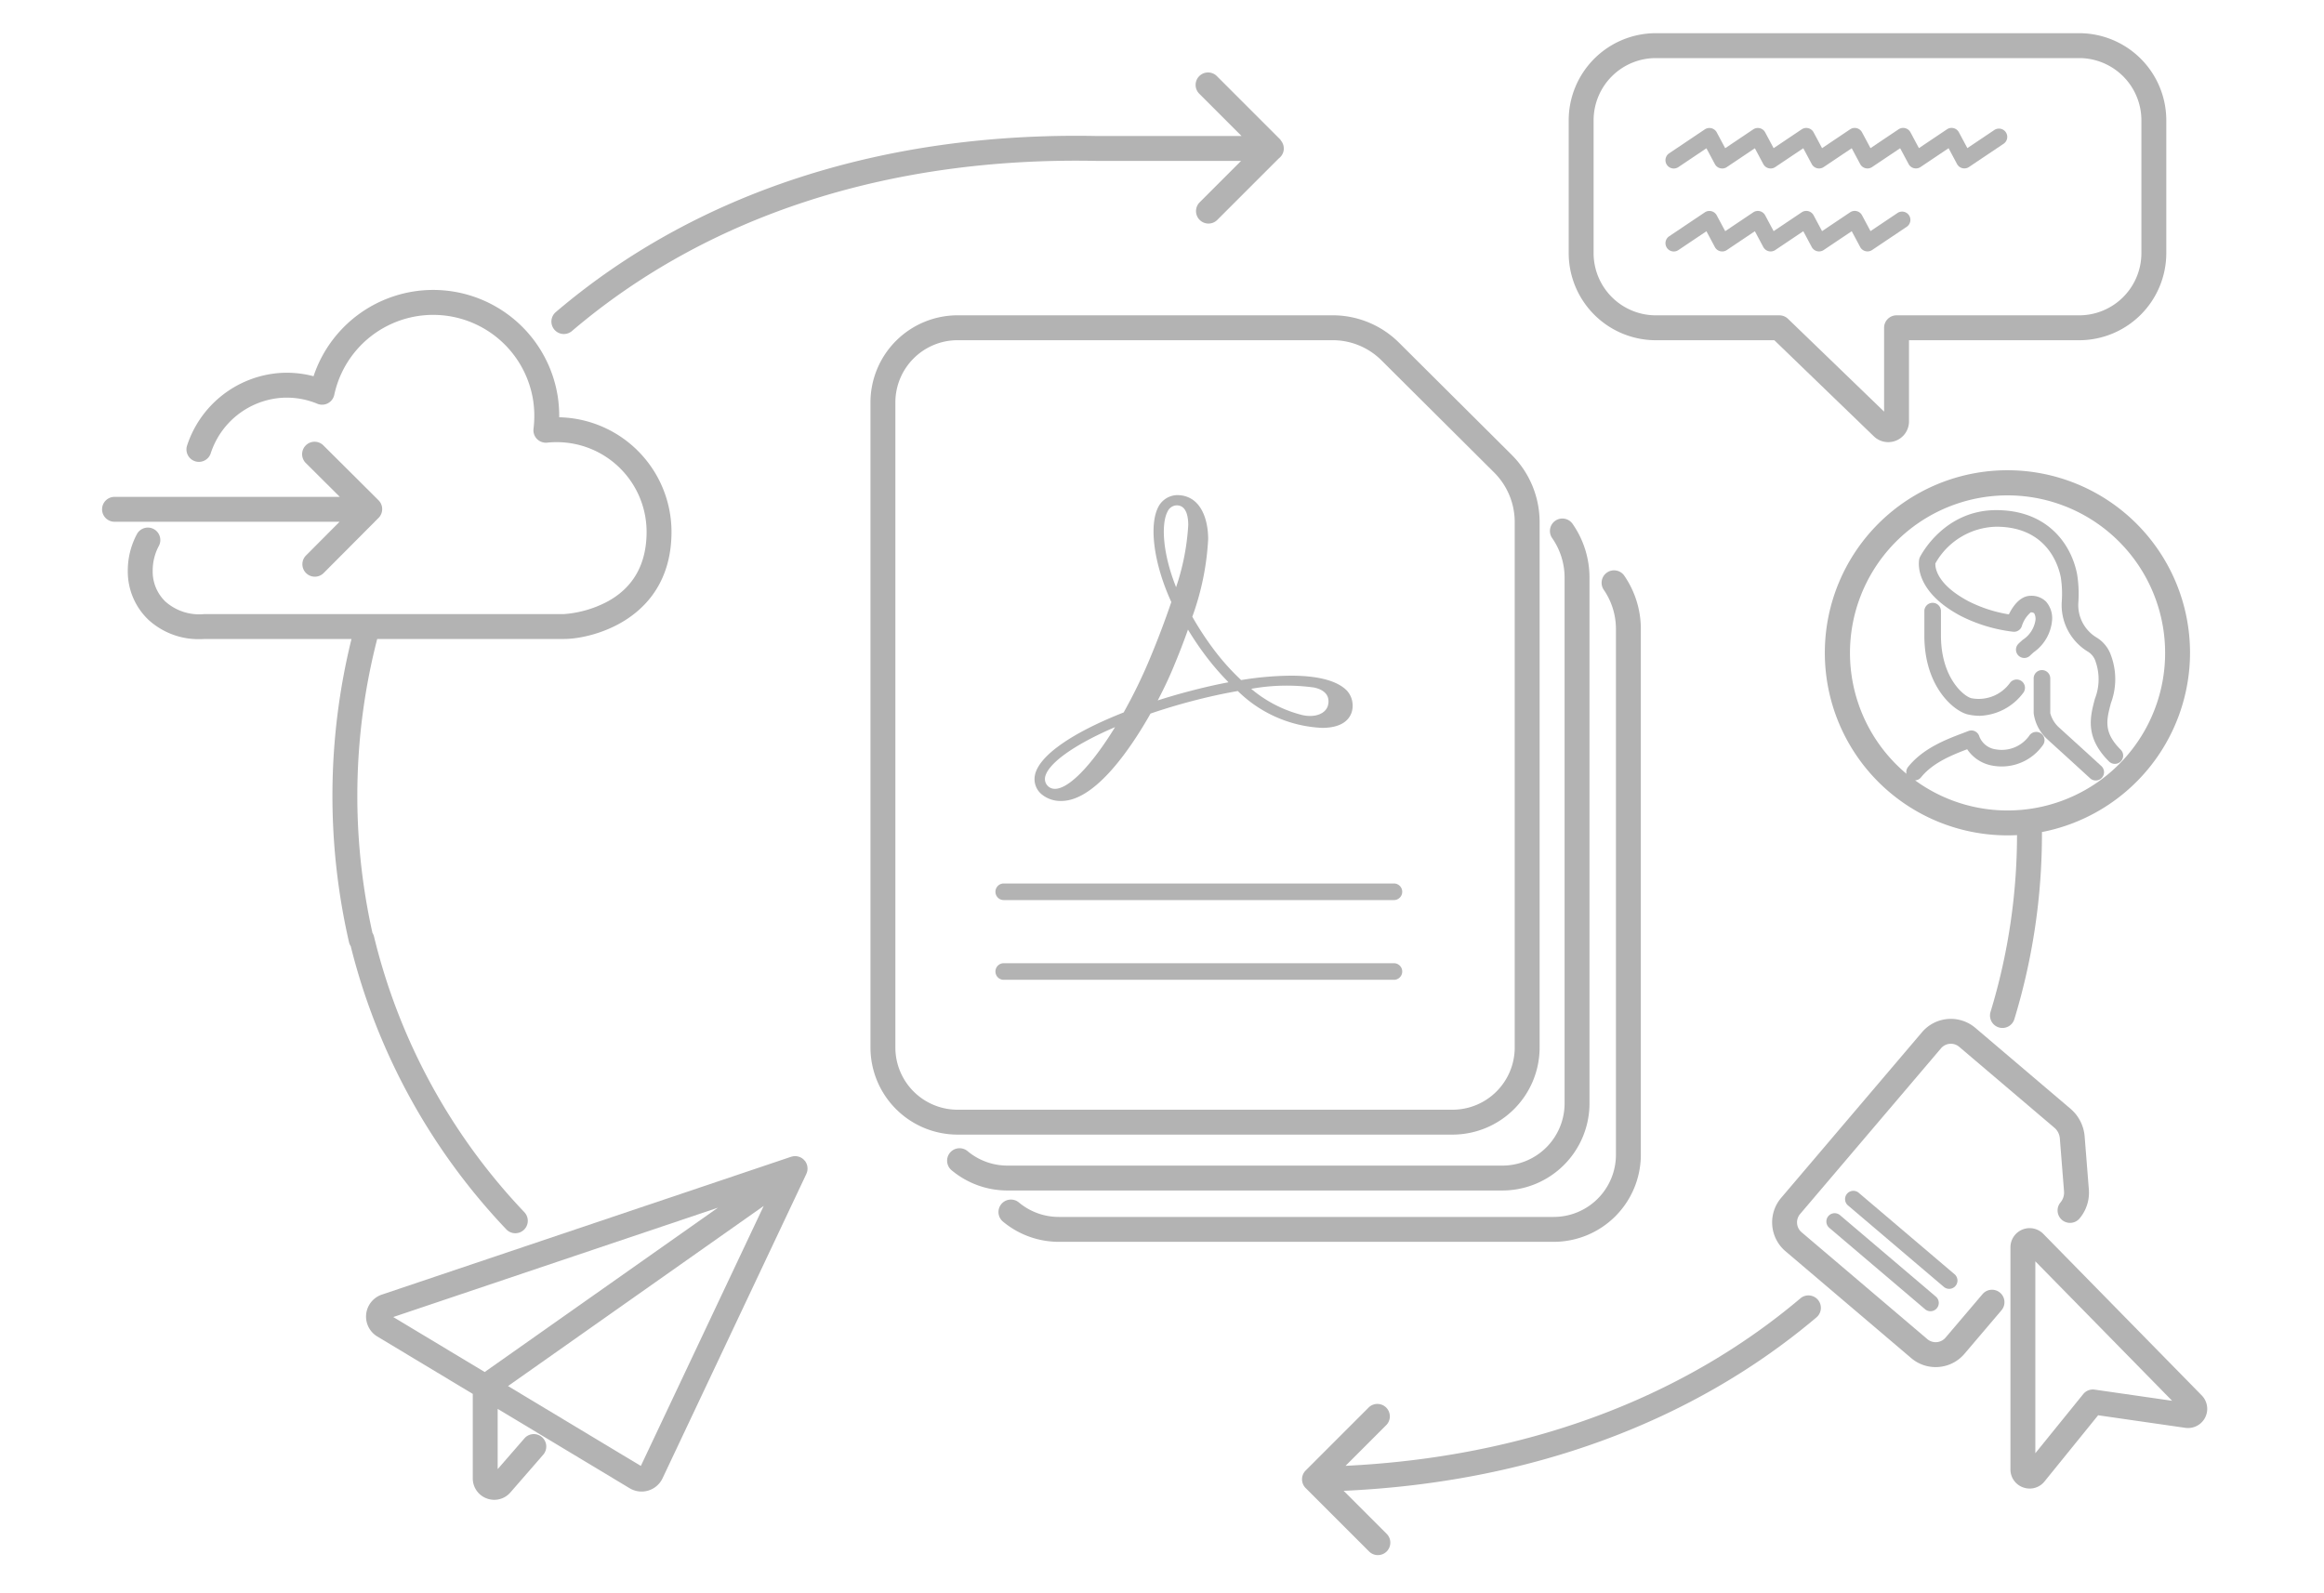 <svg id="production" xmlns="http://www.w3.org/2000/svg" width="280" height="192" viewBox="0 0 280 192">
  <defs>
    <style>
      .cls-1 {
        fill: #b3b3b3;
      }
    </style>
  </defs>
  <title>S_IlluEmptyStateDCFiles_280x192</title>
  <path class="cls-1" d="M97.282,140.993a1.513,1.513,0,0,0,0-.334c-.003-.03-.005-.059-.01-.088a1.481,1.481,0,0,0-.109-.369c-.006-.014-.015-.025-.022-.039a1.503,1.503,0,0,0-.117-.208c-.023-.033-.053-.06-.079-.09-.011-.013-.016-.03-.028-.042-.01-.011-.023-.017-.033-.028a1.481,1.481,0,0,0-.303-.252c-.005-.004-.012-.005-.017-.009a1.499,1.499,0,0,0-.332-.143c-.034-.01-.067-.02-.102-.028a1.495,1.495,0,0,0-.366-.042c-.019,0-.036.005-.055.006a1.485,1.485,0,0,0-.337.061c-.017.005-.035.004-.052.01L46.004,156.01a2.797,2.797,0,0,0-.548,5.046l11.505,6.92v10.173a2.566,2.566,0,0,0,1.681,2.423,2.613,2.613,0,0,0,.915.166,2.562,2.562,0,0,0,1.94-.892l3.951-4.543a1.5,1.5,0,0,0-2.264-1.969L59.961,177.041v-7.261l15.897,9.562a2.795,2.795,0,0,0,3.969-1.201L97.154,141.46c.006-.012.006-.025.011-.038a1.501,1.501,0,0,0,.112-.369C97.281,141.033,97.28,141.013,97.282,140.993Zm-10.779,4.54L58.396,165.338l-11.016-6.626Zm-9.292,31.123-16.004-9.626,30.805-21.706Z"/>
  <path class="cls-1" d="M234.841,155.316a1,1,0,0,0,.647-1.762l-11.521-9.794a1.0 1,0,1,0-1.295,1.523l11.521,9.794A.993.993,0,0,0,234.841,155.316Z"/>
  <path class="cls-1" d="M220.282,146.552a1.0 1,0,0,0,.114,1.409l11.521,9.794a1.0 1,0,1,0,1.295-1.523l-11.521-9.794A1.0 1,0,0,0,220.282,146.552Z"/>
  <path class="cls-1" d="M238.878,155.931l-4.477,5.264a1.556,1.556,0,0,1-2.192.179l-15.152-12.881a1.559,1.559,0,0,1-.178-2.193l16.978-19.97a1.556,1.556,0,0,1,2.192-.179l11.473,9.753a1.879,1.879,0,0,1,.65,1.271l.506,6.389a1.85,1.85,0,0,1-.438,1.353,1.5,1.5,0,0,0,2.285,1.943,4.826,4.826,0,0,0,1.143-3.532l-.506-6.389a4.895,4.895,0,0,0-1.697-3.32l-11.473-9.754a4.558,4.558,0,0,0-6.422.521l-16.978,19.97a4.563,4.563,0,0,0,.521,6.422l15.152,12.882a4.525,4.525,0,0,0,2.943,1.084c.125,0,.25-.005.376-.016a4.521,4.521,0,0,0,3.103-1.59l4.476-5.264a1.5,1.5,0,0,0-2.285-1.943Z"/>
  <path class="cls-1" d="M67.936,40.25a1.495,1.495,0,0,0,.972-.358c16.333-13.919,38.202-20.999,63.197-20.503h17.424l-4.972,4.973a1.5,1.5,0,1,0,2.121,2.121l7.399-7.399a1.494,1.494,0,0,0,.601-1.194l-.002-.019c0-.014-.004-.026-.004-.04a1.485,1.485,0,0,0-.086-.441,1.416,1.416,0,0,0-.089-.199,1.489,1.489,0,0,0-.163-.245,1.406,1.406,0,0,0-.096-.145l-7.657-7.658A1.5,1.5,0,0,0,144.46,11.263l5.125,5.126H132.135c-25.733-.5-48.274,6.816-65.173,21.22a1.5,1.5,0,0,0,.974,2.642Z"/>
  <path class="cls-1" d="M62.09,148.614a1.5,1.5,0,0,0,1.087-2.533,73.207,73.207,0,0,1-18.117-33.229,1.357,1.357,0,0,0-.185-.427A75.791,75.791,0,0,1,45.446,77H67.983c3.353,0,12.921-2.374,12.921-12.925a13.827,13.827,0,0,0-13.529-13.79,15.87,15.87,0,0,0-.169-2.456,15.19,15.19,0,0,0-29.429-2.491,12.608,12.608,0,0,0-4.13-.387A12.737,12.737,0,0,0,22.529,53.723a1.5,1.5,0,0,0,2.855.92,9.714,9.714,0,0,1,8.47-6.699,9.586,9.586,0,0,1,4.376.71,1.499,1.499,0,0,0,2.043-1.073,12.189,12.189,0,0,1,23.964.687,12.579,12.579,0,0,1,.043,3.397,1.501,1.501,0,0,0,.417,1.236,1.52,1.52,0,0,0,1.228.442,10.306,10.306,0,0,1,1.155-.061A10.826,10.826,0,0,1,77.904,64.079c0,3.853-1.562,6.67-4.646,8.376A13.305,13.305,0,0,1,67.983,74l-43.371.003a6.147,6.147,0,0,1-4.667-1.494,5.001,5.001,0,0,1-1.547-3.745,6.287,6.287,0,0,1,.74-2.976,1.5,1.5,0,1,0-2.645-1.418,9.304,9.304,0,0,0-1.096,4.399,8.028,8.028,0,0,0,2.497,5.929A8.92,8.92,0,0,0,24.043,77.021c.22,0,.442-.007.665-.021H42.349a78.92,78.92,0,0,0-.296,36.554,1.362,1.362,0,0,0,.204.468,76.22,76.22,0,0,0,18.746,34.126A1.494,1.494,0,0,0,62.09,148.614Z"/>
  <path class="cls-1" d="M216.916,156.462c-14.438,12.207-33.34,19.145-54.803,20.181l4.88-4.881a1.5,1.5,0,1,0-2.121-2.121l-7.561,7.562a1.499,1.499,0,0,0,0,2.121l7.657,7.657a1.5,1.5,0,0,0,2.121-2.121l-5.205-5.205c22.28-1.005,41.937-8.194,56.968-20.902a1.5,1.5,0,0,0-1.938-2.291Z"/>
  <path class="cls-1" d="M246.184,148.693a2.312,2.312,0,0,0-3.962,1.619v26.754a2.288,2.288,0,0,0,1.54,2.18,2.377,2.377,0,0,0,.785.136,2.286,2.286,0,0,0,1.783-.86l6.457-7.972,10.504,1.514a2.312,2.312,0,0,0,1.979-3.907Zm6.188,18.766a1.496,1.496,0,0,0-1.38.54l-5.771,7.124v-23.126l16.482,16.807Z"/>
  <path class="cls-1" d="M181.014,143.463a10.504,10.504,0,0,0,10.492-10.492V69.628a11.335,11.335,0,0,0-2.015-6.467,1.5,1.5,0,1,0-2.469,1.703,8.353,8.353,0,0,1,1.483,4.764V132.971a7.501,7.501,0,0,1-7.492,7.492H121.376a7.493,7.493,0,0,1-4.803-1.743,1.5,1.5,0,0,0-1.926,2.301,10.495,10.495,0,0,0,6.729,2.442Z"/>
  <path class="cls-1" d="M197.692,139.158V75.815a11.337,11.337,0,0,0-2.014-6.467A1.5,1.5,0,0,0,193.21,71.052a8.355,8.355,0,0,1,1.482,4.764V139.158a7.499,7.499,0,0,1-7.491,7.491H127.563a7.497,7.497,0,0,1-4.803-1.742A1.5,1.5,0,0,0,120.835,147.208a10.504,10.504,0,0,0,6.729,2.441h59.638A10.503,10.503,0,0,0,197.692,139.158Z"/>
  <path class="cls-1" d="M175.005,136.729a10.504,10.504,0,0,0,10.492-10.492V62.895a11.464,11.464,0,0,0-3.354-8.071l-13.566-13.507A11.317,11.317,0,0,0,160.54,37.997H115.368A10.504,10.504,0,0,0,104.876,48.488v77.749a10.504,10.504,0,0,0,10.492,10.492ZM107.876,126.237v-77.749a7.5,7.5,0,0,1,7.492-7.491H160.54A8.334,8.334,0,0,1,166.46,43.442l13.566,13.507a8.443,8.443,0,0,1,2.471,5.945V126.237a7.501,7.501,0,0,1-7.492,7.492H115.368A7.501,7.501,0,0,1,107.876,126.237Z"/>
  <path class="cls-1" d="M127.878,96.52c4.15,0,8.49-6.555,10.741-10.53,1.671-.569,3.381-1.082,5.08-1.527,1.929-.502,3.757-.902,5.435-1.188a15.478,15.478,0,0,0,10.14,4.438c2.369,0,3.228-.959,3.535-1.761a2.484,2.484,0,0,0,.159-.906,2.678,2.678,0,0,0-.656-1.784c-1.134-1.21-3.476-1.838-6.771-1.838a38.39,38.39,0,0,0-6.006.53,28.672,28.672,0,0,1-3.632-4.142,36.455,36.455,0,0,1-2.251-3.492,32.291,32.291,0,0,0,1.91-9.345c0-2.566-.985-5.311-3.75-5.311a2.623,2.623,0,0,0-2.171,1.271c-1.273,2.169-.668,6.929,1.483,11.615-.807,2.361-1.655,4.604-2.683,7.051a61.727,61.727,0,0,1-3.061,6.254c-6.355,2.504-10.247,5.264-10.693,7.576a2.379,2.379,0,0,0,.769,2.253A3.568,3.568,0,0,0,127.878,96.52Zm30.429-13.671c.759.157,1.991.633,1.713,2.056-.159.833-1.009,1.374-2.181,1.374a4.151,4.151,0,0,1-.95-.113,15.3,15.3,0,0,1-6.141-3.158A23.973,23.973,0,0,1,158.307,82.849Zm-17.591-21.283h-.008a1.258,1.258,0,0,1,1.065-.668c1.142,0,1.386,1.287,1.39,2.369a28.382,28.382,0,0,1-1.467,7.493C140.002,66.506,139.899,62.953,140.716,61.565Zm.635,18.898c.65-1.55,1.255-3.093,1.778-4.594.579.958,1.162,1.836,1.771,2.671a31.677,31.677,0,0,0,3.026,3.585h-.01l.095.095c-1.501.282-3.051.635-4.618,1.051-1.263.327-2.548.698-3.906,1.134C140.188,83.072,140.827,81.721,141.352,80.464ZM125.913,93.665c.317-1.652,3.523-3.94,8.433-6.042-2.825,4.608-5.571,7.438-7.241,7.438a1.186,1.186,0,0,1-1.192-1.396Z"/>
  <path class="cls-1" d="M120.932,108.465h47.011a1,1,0,0,0,0-2H120.932a1,1,0,0,0,0,2Z"/>
  <path class="cls-1" d="M120.932,118.074h47.011a1,1,0,0,0,0-2H120.932a1,1,0,1,0,0,2Z"/>
  <path class="cls-1" d="M199.494,41h14.28l11.99,11.58A2.5,2.5,0,0,0,230,50.78V41h20.506A10.506,10.506,0,0,0,261,30.506V14.494A10.506,10.506,0,0,0,250.506,4H199.494A10.506,10.506,0,0,0,189,14.494V30.506A10.506,10.506,0,0,0,199.494,41ZM192,14.494A7.503,7.503,0,0,1,199.494,7h51.012A7.503,7.503,0,0,1,258,14.494V30.506A7.503,7.503,0,0,1,250.506,38H228.5a1.5,1.5,0,0,0-1.5,1.5V49.603L215.423,38.421a1.502,1.502,0,0,0-1.042-.421H199.494A7.503,7.503,0,0,1,192,30.506Z"/>
  <path class="cls-1" d="M201.66,20.306a.993.993,0,0,0,.557-.17l3.376-2.267,1.02,1.907a.999.999,0,0,0,1.439.358l3.377-2.267,1.019,1.907a.999.999,0,0,0,1.439.358l3.376-2.267,1.02,1.908a.999.999,0,0,0,1.439.358l3.376-2.267,1.02,1.906a.998.998,0,0,0,1.439.359l3.377-2.267,1.019,1.906a.998.998,0,0,0,1.439.359l3.377-2.267,1.019,1.906a.998.998,0,0,0,1.439.359l4.154-2.788a1,1,0,1,0-1.115-1.66l-3.235,2.172-1.019-1.906a.998.998,0,0,0-1.439-.359l-3.377,2.267-1.019-1.907a.998.998,0,0,0-1.439-.359l-3.377,2.268-1.02-1.908a.999.999,0,0,0-1.439-.358l-3.376,2.267-1.02-1.907a.999.999,0,0,0-1.439-.358l-3.377,2.267L212.671,15.95a.999.999,0,0,0-1.439-.358l-3.376,2.267-1.02-1.907a.997.997,0,0,0-.64-.5,1.008,1.008,0,0,0-.8.141l-4.295,2.884a1,1,0,0,0,.559,1.83Z"/>
  <path class="cls-1" d="M201.66,30.305a.993.993,0,0,0,.557-.17l3.377-2.267,1.019,1.907a.999.999,0,0,0,1.439.358l3.377-2.267,1.02,1.907a.999.999,0,0,0,1.439.358l3.377-2.267,1.019,1.907a.999.999,0,0,0,1.439.358l3.377-2.267,1.019,1.907a.999.999,0,0,0,1.439.358l4.154-2.788a1,1,0,1,0-1.115-1.66l-3.236,2.172-1.019-1.907a.999.999,0,0,0-1.439-.358l-3.377,2.267-1.019-1.907a.999.999,0,0,0-1.439-.358l-3.377,2.267-1.019-1.907a.999.999,0,0,0-1.439-.358l-3.377,2.267-1.02-1.907a.999.999,0,0,0-1.439-.358l-4.295,2.883a1,1,0,0,0,.559,1.83Z"/>
  <path class="cls-1" d="M263.859,78.667a22,22,0,1,0-22,22q.582,0,1.156-.031a73.395,73.395,0,0,1-3.19,21.302,1.5,1.5,0,0,0,2.869.877,76.406,76.406,0,0,0,3.324-22.375c0-.058-.001-.115-.001-.173A22.033,22.033,0,0,0,263.859,78.667Zm-22,19a18.875,18.875,0,0,1-11.122-3.628.986.986,0,0,0,.709-.359c1.418-1.773,3.775-2.71,5.563-3.39a4.616,4.616,0,0,0,3.124,1.987,6.078,6.078,0,0,0,6.05-2.558,1,1,0,1,0-1.711-1.037,4.066,4.066,0,0,1-4.009,1.622,2.463,2.463,0,0,1-1.991-1.566,1.003,1.003,0,0,0-.521-.611.991.991,0,0,0-.803-.031l-.658.252c-2.024.768-4.797,1.819-6.607,4.084a.983.983,0,0,0-.188.814,18.985,18.985,0,1,1,12.163,4.421Z"/>
  <path class="cls-1" d="M242.148,82.317a4.653,4.653,0,0,1-4.608,1.828c-.946-.214-3.69-2.487-3.69-7.548V73.645a1,1,0,0,0-2,0v2.953c0,6.219,3.604,9.127,5.249,9.499a6.425,6.425,0,0,0,1.424.163,6.853,6.853,0,0,0,5.271-2.804,1,1,0,0,0-1.645-1.139Z"/>
  <path class="cls-1" d="M255.498,90.334c-2.102-2.101-1.708-3.577-1.164-5.621a8.237,8.237,0,0,0,.01-5.71,4.059,4.059,0,0,0-1.738-2.175,4.563,4.563,0,0,1-2.207-4.146,15.007,15.007,0,0,0-.145-3.482c-.724-3.734-3.662-7.726-9.741-7.726-6.293,0-9.08,5.43-9.196,5.661a.992.992,0,0,0-.079.221c-.036.152-.804,3.776,4.973,6.857a18.789,18.789,0,0,0,6.342,1.916.987.987,0,0,0,1.035-.658,3.591,3.591,0,0,1,1.075-1.673.633.633,0,0,1,.412.097,1.34,1.34,0,0,1,.16.848,3.428,3.428,0,0,1-1.526,2.355c-.197.175-.382.34-.539.497a1.0 1,0,0,0,1.414,1.414c.132-.132.287-.269.452-.415a5.253,5.253,0,0,0,2.199-3.809,3.023,3.023,0,0,0-.73-2.29,2.469,2.469,0,0,0-1.842-.697c-1.307,0-2.184,1.326-2.634,2.239a16.673,16.673,0,0,1-4.877-1.59c-3.876-2.066-3.999-4.101-3.976-4.549a8.636,8.636,0,0,1,7.337-4.425c6.119,0,7.5,4.674,7.778,6.107a13.12,13.12,0,0,1,.109,2.994,6.566,6.566,0,0,0,3.168,5.964,2.13,2.13,0,0,1,.926,1.225,6.43,6.43,0,0,1-.093,4.435c-.578,2.173-1.233,4.634,1.683,7.55a1.0 1,0,1,0,1.414-1.414Z"/>
  <path class="cls-1" d="M249.076,88.578,248.029,87.625a3.564,3.564,0,0,1-1.009-1.684V81.752a1,1,0,0,0-2,0v4.19a5.178,5.178,0,0,0,1.663,3.162l1.047.953c1.239,1.126,2.668,2.426,4.092,3.734a1,1,0,0,0,1.354-1.473C251.749,91.008,250.317,89.706,249.076,88.578Z"/>
  <path class="cls-1" d="M36.842,66.964a1.501,1.501,0,0,0,2.127,2.117l6.642-6.673a1.502,1.502,0,0,0-.005-2.122l-6.674-6.643a1.501,1.501,0,0,0-2.117,2.127L40.94,59.876H13.799a1.5,1.5,0,1,0,0,3h27.112Z"/>
</svg>
